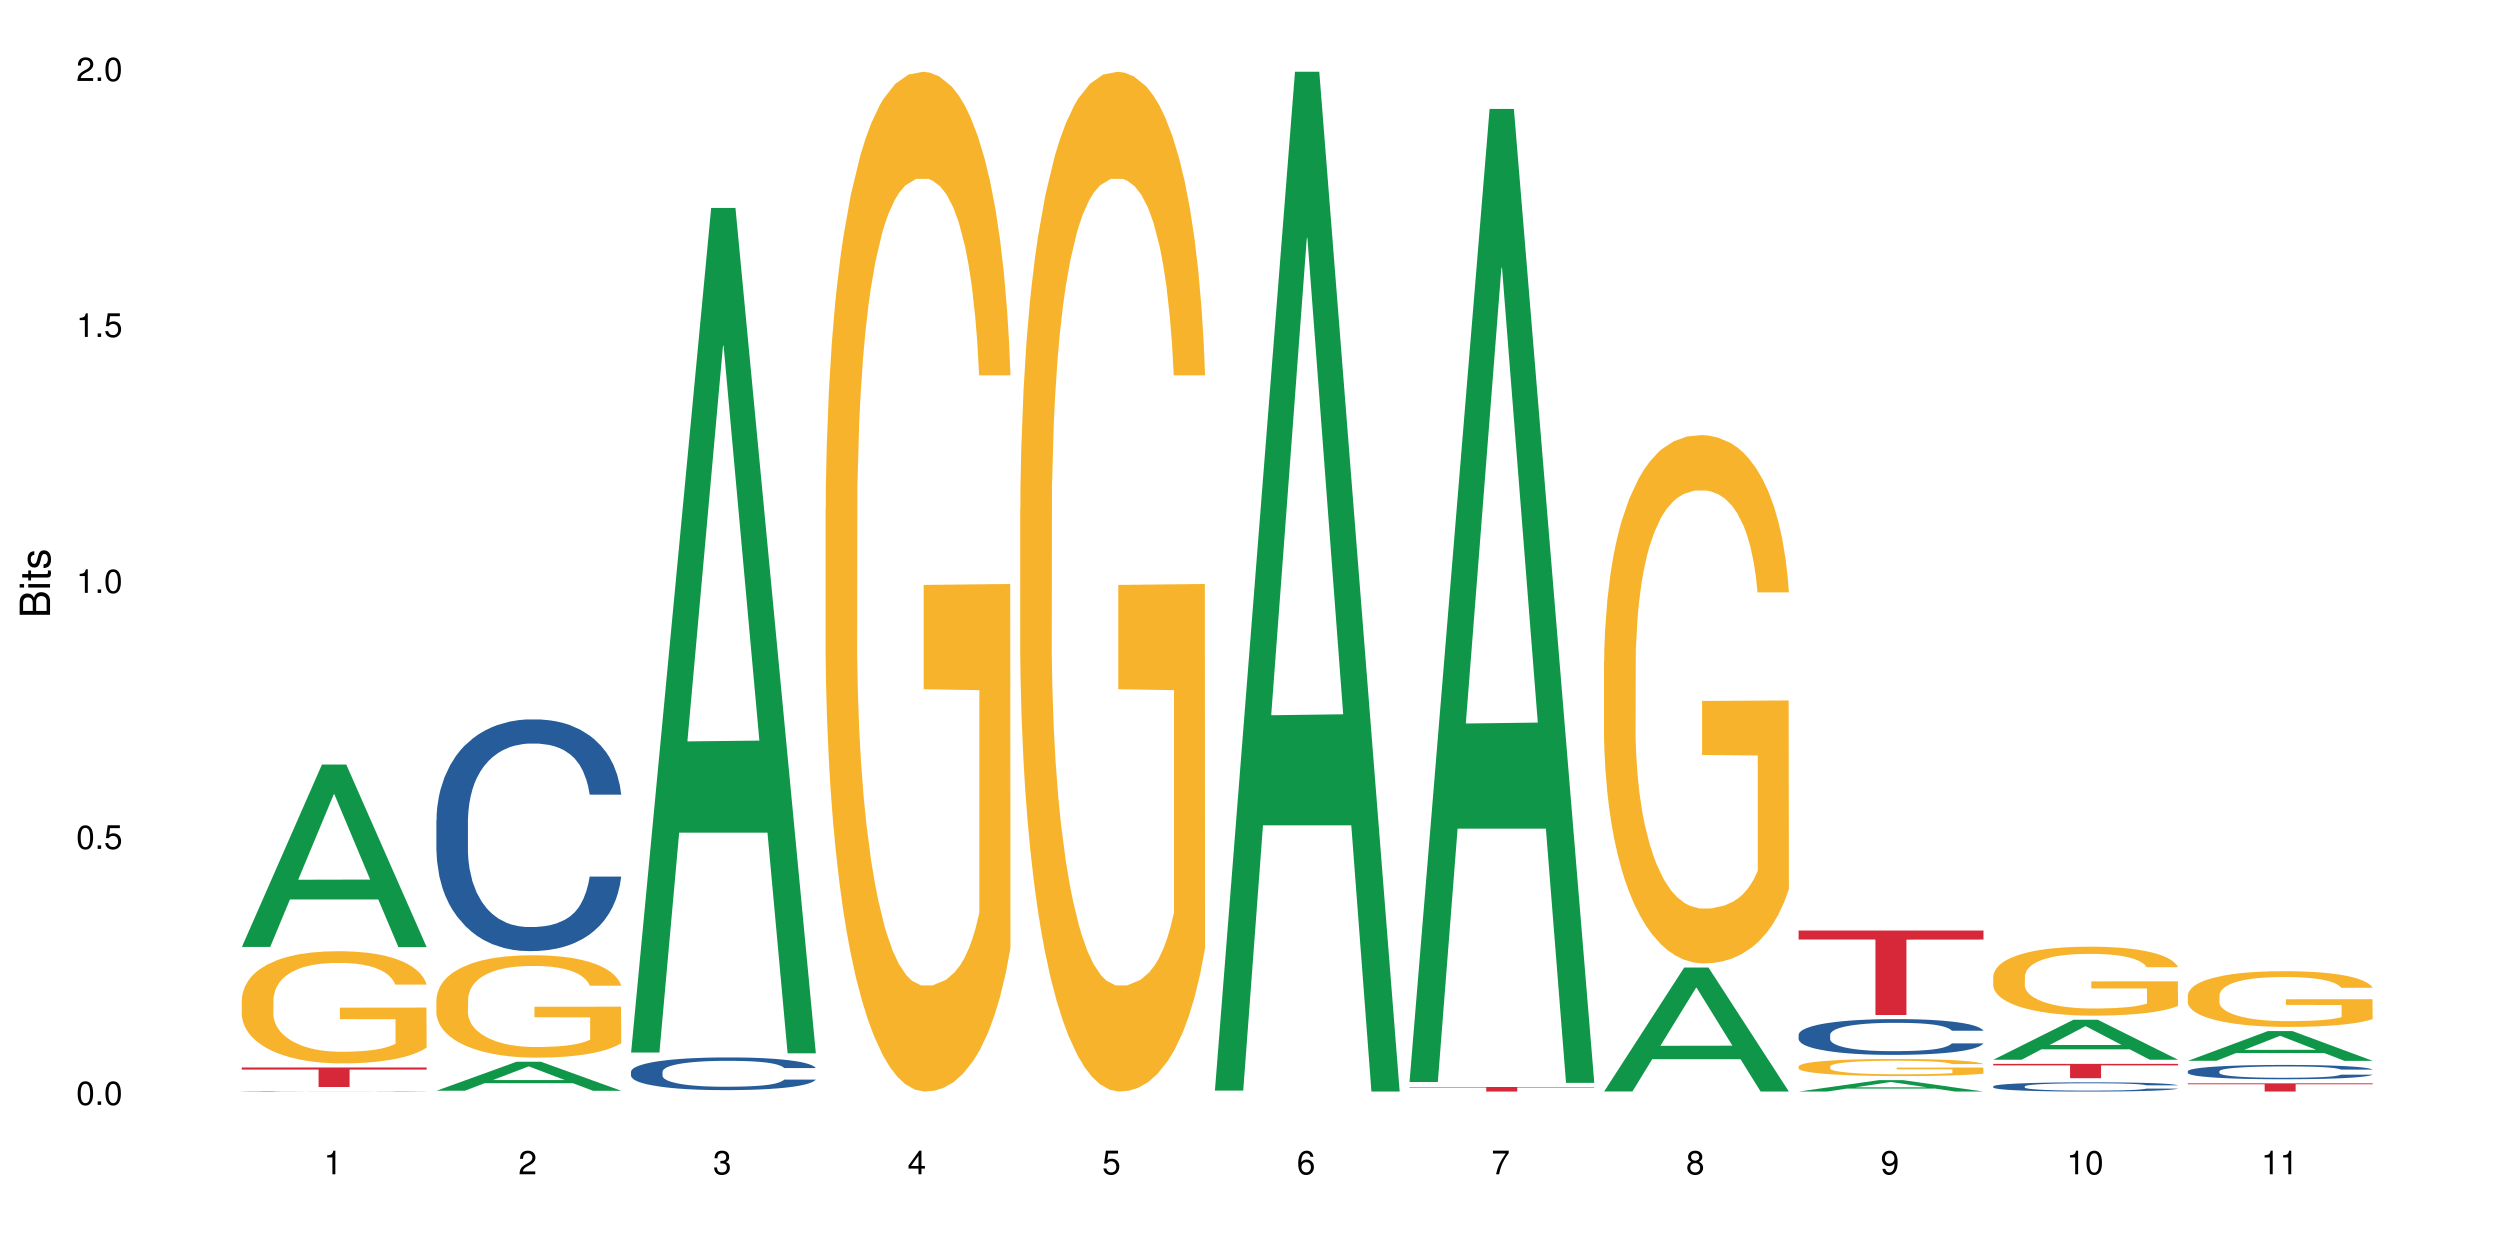 <?xml version="1.0" encoding="UTF-8"?>
<svg xmlns="http://www.w3.org/2000/svg" xmlns:xlink="http://www.w3.org/1999/xlink" width="720pt" height="360pt" viewBox="0 0 720 360" version="1.1">
<defs>
<g>
<symbol overflow="visible" id="glyph0-0">
<path style="stroke:none;" d=""/>
</symbol>
<symbol overflow="visible" id="glyph0-1">
<path style="stroke:none;" d="M 2.641 -6.797 C 2 -6.797 1.422 -6.531 1.078 -6.047 C 0.641 -5.453 0.406 -4.547 0.406 -3.297 C 0.406 -1 1.188 0.219 2.641 0.219 C 4.078 0.219 4.859 -1 4.859 -3.234 C 4.859 -4.562 4.656 -5.438 4.203 -6.047 C 3.844 -6.531 3.281 -6.797 2.641 -6.797 Z M 2.641 -6.047 C 3.547 -6.047 4 -5.125 4 -3.312 C 4 -1.375 3.562 -0.484 2.625 -0.484 C 1.734 -0.484 1.281 -1.422 1.281 -3.281 C 1.281 -5.141 1.734 -6.047 2.641 -6.047 Z M 2.641 -6.047 "/>
</symbol>
<symbol overflow="visible" id="glyph0-2">
<path style="stroke:none;" d="M 1.828 -1 L 0.828 -1 L 0.828 0 L 1.828 0 Z M 1.828 -1 "/>
</symbol>
<symbol overflow="visible" id="glyph0-3">
<path style="stroke:none;" d="M 4.562 -6.797 L 1.062 -6.797 L 0.547 -3.094 L 1.328 -3.094 C 1.719 -3.562 2.047 -3.734 2.578 -3.734 C 3.484 -3.734 4.062 -3.109 4.062 -2.094 C 4.062 -1.125 3.484 -0.531 2.578 -0.531 C 1.828 -0.531 1.375 -0.906 1.188 -1.672 L 0.328 -1.672 C 0.453 -1.109 0.547 -0.844 0.75 -0.594 C 1.125 -0.078 1.828 0.219 2.594 0.219 C 3.969 0.219 4.922 -0.781 4.922 -2.219 C 4.922 -3.562 4.031 -4.484 2.719 -4.484 C 2.25 -4.484 1.859 -4.359 1.469 -4.062 L 1.734 -5.969 L 4.562 -5.969 Z M 4.562 -6.797 "/>
</symbol>
<symbol overflow="visible" id="glyph0-4">
<path style="stroke:none;" d="M 2.484 -4.844 L 2.484 0 L 3.328 0 L 3.328 -6.797 L 2.766 -6.797 C 2.469 -5.75 2.281 -5.609 0.984 -5.453 L 0.984 -4.844 Z M 2.484 -4.844 "/>
</symbol>
<symbol overflow="visible" id="glyph0-5">
<path style="stroke:none;" d="M 4.859 -0.828 L 1.281 -0.828 C 1.359 -1.391 1.672 -1.75 2.5 -2.234 L 3.469 -2.75 C 4.406 -3.266 4.906 -3.969 4.906 -4.812 C 4.906 -5.375 4.672 -5.906 4.266 -6.266 C 3.859 -6.625 3.375 -6.797 2.719 -6.797 C 1.859 -6.797 1.219 -6.5 0.844 -5.922 C 0.609 -5.562 0.5 -5.125 0.484 -4.438 L 1.328 -4.438 C 1.359 -4.906 1.406 -5.188 1.531 -5.406 C 1.75 -5.812 2.188 -6.062 2.703 -6.062 C 3.469 -6.062 4.031 -5.516 4.031 -4.781 C 4.031 -4.25 3.719 -3.797 3.125 -3.438 L 2.234 -2.938 C 0.812 -2.141 0.406 -1.5 0.328 0 L 4.859 0 Z M 4.859 -0.828 "/>
</symbol>
<symbol overflow="visible" id="glyph0-6">
<path style="stroke:none;" d="M 2.125 -3.125 L 2.578 -3.125 C 3.516 -3.125 3.984 -2.703 3.984 -1.891 C 3.984 -1.031 3.469 -0.531 2.578 -0.531 C 1.656 -0.531 1.203 -0.984 1.156 -1.969 L 0.312 -1.969 C 0.344 -1.422 0.438 -1.078 0.609 -0.766 C 0.953 -0.109 1.625 0.219 2.547 0.219 C 3.953 0.219 4.859 -0.609 4.859 -1.906 C 4.859 -2.766 4.516 -3.25 3.703 -3.516 C 4.344 -3.766 4.656 -4.25 4.656 -4.938 C 4.656 -6.109 3.875 -6.797 2.578 -6.797 C 1.203 -6.797 0.484 -6.047 0.453 -4.609 L 1.297 -4.609 C 1.312 -5.016 1.344 -5.25 1.453 -5.453 C 1.641 -5.828 2.062 -6.062 2.594 -6.062 C 3.344 -6.062 3.797 -5.625 3.797 -4.906 C 3.797 -4.422 3.609 -4.141 3.25 -3.984 C 3.016 -3.891 2.719 -3.844 2.125 -3.844 Z M 2.125 -3.125 "/>
</symbol>
<symbol overflow="visible" id="glyph0-7">
<path style="stroke:none;" d="M 3.141 -1.625 L 3.141 0 L 3.984 0 L 3.984 -1.625 L 4.984 -1.625 L 4.984 -2.391 L 3.984 -2.391 L 3.984 -6.797 L 3.359 -6.797 L 0.266 -2.516 L 0.266 -1.625 Z M 3.141 -2.391 L 1 -2.391 L 3.141 -5.359 Z M 3.141 -2.391 "/>
</symbol>
<symbol overflow="visible" id="glyph0-8">
<path style="stroke:none;" d="M 4.781 -5.031 C 4.609 -6.141 3.891 -6.797 2.844 -6.797 C 2.094 -6.797 1.422 -6.438 1.031 -5.828 C 0.609 -5.172 0.406 -4.344 0.406 -3.094 C 0.406 -1.953 0.578 -1.234 0.984 -0.625 C 1.359 -0.078 1.953 0.219 2.703 0.219 C 3.984 0.219 4.922 -0.734 4.922 -2.078 C 4.922 -3.344 4.062 -4.234 2.844 -4.234 C 2.172 -4.234 1.641 -3.969 1.281 -3.469 C 1.281 -5.125 1.828 -6.047 2.797 -6.047 C 3.391 -6.047 3.797 -5.672 3.938 -5.031 Z M 2.734 -3.484 C 3.547 -3.484 4.062 -2.922 4.062 -2 C 4.062 -1.156 3.484 -0.531 2.703 -0.531 C 1.922 -0.531 1.328 -1.188 1.328 -2.047 C 1.328 -2.891 1.906 -3.484 2.734 -3.484 Z M 2.734 -3.484 "/>
</symbol>
<symbol overflow="visible" id="glyph0-9">
<path style="stroke:none;" d="M 4.984 -6.797 L 0.438 -6.797 L 0.438 -5.969 L 4.109 -5.969 C 2.5 -3.656 1.828 -2.234 1.328 0 L 2.219 0 C 2.594 -2.172 3.453 -4.047 4.984 -6.094 Z M 4.984 -6.797 "/>
</symbol>
<symbol overflow="visible" id="glyph0-10">
<path style="stroke:none;" d="M 3.75 -3.578 C 4.453 -4 4.688 -4.344 4.688 -4.984 C 4.688 -6.047 3.844 -6.797 2.641 -6.797 C 1.438 -6.797 0.594 -6.047 0.594 -4.984 C 0.594 -4.359 0.828 -4.016 1.516 -3.578 C 0.734 -3.203 0.359 -2.641 0.359 -1.891 C 0.359 -0.641 1.297 0.219 2.641 0.219 C 3.984 0.219 4.922 -0.641 4.922 -1.875 C 4.922 -2.641 4.531 -3.203 3.75 -3.578 Z M 2.641 -6.047 C 3.359 -6.047 3.812 -5.625 3.812 -4.969 C 3.812 -4.344 3.344 -3.922 2.641 -3.922 C 1.922 -3.922 1.453 -4.344 1.453 -4.984 C 1.453 -5.625 1.922 -6.047 2.641 -6.047 Z M 2.641 -3.203 C 3.484 -3.203 4.062 -2.672 4.062 -1.875 C 4.062 -1.062 3.484 -0.531 2.625 -0.531 C 1.797 -0.531 1.219 -1.078 1.219 -1.875 C 1.219 -2.672 1.797 -3.203 2.641 -3.203 Z M 2.641 -3.203 "/>
</symbol>
<symbol overflow="visible" id="glyph0-11">
<path style="stroke:none;" d="M 0.516 -1.547 C 0.672 -0.438 1.406 0.219 2.438 0.219 C 3.188 0.219 3.859 -0.141 4.266 -0.75 C 4.688 -1.406 4.891 -2.25 4.891 -3.484 C 4.891 -4.625 4.703 -5.359 4.312 -5.953 C 3.938 -6.5 3.344 -6.797 2.594 -6.797 C 1.297 -6.797 0.359 -5.844 0.359 -4.516 C 0.359 -3.25 1.234 -2.344 2.453 -2.344 C 3.094 -2.344 3.562 -2.578 4.016 -3.109 C 4 -1.453 3.469 -0.531 2.5 -0.531 C 1.906 -0.531 1.484 -0.906 1.359 -1.547 Z M 2.578 -6.062 C 3.375 -6.062 3.969 -5.406 3.969 -4.531 C 3.969 -3.688 3.375 -3.094 2.547 -3.094 C 1.734 -3.094 1.234 -3.672 1.234 -4.578 C 1.234 -5.438 1.797 -6.062 2.578 -6.062 Z M 2.578 -6.062 "/>
</symbol>
<symbol overflow="visible" id="glyph1-0">
<path style="stroke:none;" d=""/>
</symbol>
<symbol overflow="visible" id="glyph1-1">
<path style="stroke:none;" d="M 0 -0.953 L 0 -4.891 C 0 -5.719 -0.234 -6.344 -0.734 -6.797 C -1.188 -7.234 -1.812 -7.469 -2.5 -7.469 C -3.547 -7.469 -4.188 -7 -4.625 -5.875 C -4.984 -6.672 -5.641 -7.094 -6.531 -7.094 C -7.156 -7.094 -7.734 -6.859 -8.141 -6.391 C -8.562 -5.938 -8.75 -5.344 -8.75 -4.5 L -8.75 -0.953 Z M -4.984 -2.062 L -7.766 -2.062 L -7.766 -4.219 C -7.766 -4.844 -7.688 -5.203 -7.453 -5.5 C -7.219 -5.812 -6.859 -5.969 -6.375 -5.969 C -5.906 -5.969 -5.531 -5.812 -5.297 -5.5 C -5.062 -5.203 -4.984 -4.844 -4.984 -4.219 Z M -0.984 -2.062 L -4 -2.062 L -4 -4.781 C -4 -5.328 -3.859 -5.688 -3.578 -5.953 C -3.297 -6.219 -2.922 -6.359 -2.484 -6.359 C -2.062 -6.359 -1.688 -6.219 -1.406 -5.953 C -1.109 -5.688 -0.984 -5.328 -0.984 -4.781 Z M -0.984 -2.062 "/>
</symbol>
<symbol overflow="visible" id="glyph1-2">
<path style="stroke:none;" d="M -6.281 -1.797 L -6.281 -0.797 L 0 -0.797 L 0 -1.797 Z M -8.75 -1.797 L -8.75 -0.797 L -7.484 -0.797 L -7.484 -1.797 Z M -8.75 -1.797 "/>
</symbol>
<symbol overflow="visible" id="glyph1-3">
<path style="stroke:none;" d="M -6.281 -3.047 L -6.281 -2.016 L -8.016 -2.016 L -8.016 -1.016 L -6.281 -1.016 L -6.281 -0.172 L -5.469 -0.172 L -5.469 -1.016 L -0.719 -1.016 C -0.078 -1.016 0.281 -1.453 0.281 -2.234 C 0.281 -2.469 0.25 -2.719 0.188 -3.047 L -0.641 -3.047 C -0.609 -2.922 -0.594 -2.766 -0.594 -2.562 C -0.594 -2.141 -0.719 -2.016 -1.156 -2.016 L -5.469 -2.016 L -5.469 -3.047 Z M -6.281 -3.047 "/>
</symbol>
<symbol overflow="visible" id="glyph1-4">
<path style="stroke:none;" d="M -4.531 -5.25 C -5.766 -5.25 -6.469 -4.422 -6.469 -2.969 C -6.469 -1.516 -5.719 -0.562 -4.547 -0.562 C -3.562 -0.562 -3.094 -1.062 -2.734 -2.562 L -2.516 -3.484 C -2.344 -4.188 -2.094 -4.469 -1.625 -4.469 C -1.047 -4.469 -0.641 -3.875 -0.641 -3 C -0.641 -2.453 -0.797 -2 -1.062 -1.75 C -1.25 -1.594 -1.422 -1.531 -1.875 -1.469 L -1.875 -0.406 C -0.422 -0.453 0.281 -1.266 0.281 -2.922 C 0.281 -4.5 -0.5 -5.516 -1.719 -5.516 C -2.656 -5.516 -3.172 -4.984 -3.469 -3.734 L -3.703 -2.766 C -3.891 -1.953 -4.156 -1.609 -4.594 -1.609 C -5.172 -1.609 -5.547 -2.125 -5.547 -2.938 C -5.547 -3.75 -5.203 -4.172 -4.531 -4.203 Z M -4.531 -5.25 "/>
</symbol>
</g>
</defs>
<g id="surface72650">
<rect x="0" y="0" width="720" height="360" style="fill:rgb(100%,100%,100%);fill-opacity:1;stroke:none;"/>
<path style=" stroke:none;fill-rule:nonzero;fill:rgb(6.275%,58.824%,28.235%);fill-opacity:1;" d="M 69.629 272.719 L 69.688 272.668 L 92.723 220.184 L 99.723 220.184 L 122.875 272.77 L 114.738 272.77 L 108.938 259.043 L 83.508 259.043 L 77.82 272.719 L 69.629 272.719 L 85.957 253.363 L 106.605 253.316 L 96.309 228.777 L 96.195 228.727 L 96.082 228.875 L 85.898 253.316 L 85.957 253.363 Z M 69.629 272.719 "/>
<path style=" stroke:none;fill-rule:nonzero;fill:rgb(14.51%,36.078%,60%);fill-opacity:1;" d="M 69.629 314.293 L 69.695 314.293 L 69.695 314.289 L 69.891 314.285 L 70.344 314.277 L 70.797 314.273 L 71.969 314.266 L 73.59 314.262 L 75.277 314.254 L 76.512 314.25 L 77.617 314.25 L 80.148 314.246 L 81.773 314.242 L 83.523 314.238 L 87.227 314.238 L 90.73 314.234 L 106.25 314.234 L 108.004 314.238 L 111.055 314.238 L 113.781 314.242 L 115.016 314.246 L 116.965 314.25 L 118.457 314.254 L 119.496 314.254 L 120.664 314.262 L 121.703 314.266 L 122.875 314.277 L 113.781 314.277 L 113.328 314.273 L 112.809 314.27 L 111.836 314.266 L 110.859 314.262 L 109.496 314.258 L 108.266 314.254 L 106.574 314.25 L 102.031 314.25 L 99.172 314.246 L 94.629 314.246 L 92.098 314.25 L 88.785 314.25 L 87.422 314.254 L 85.797 314.254 L 84.695 314.258 L 83.328 314.262 L 82.355 314.266 L 81.254 314.27 L 80.602 314.27 L 80.02 314.273 L 79.5 314.277 L 79.109 314.285 L 78.852 314.289 L 78.719 314.293 L 78.719 314.312 L 78.852 314.316 L 79.176 314.32 L 80.02 314.328 L 81.254 314.336 L 82.68 314.34 L 84.043 314.344 L 84.824 314.348 L 85.863 314.348 L 87.484 314.352 L 89.824 314.355 L 104.238 314.355 L 106.641 314.352 L 108.133 314.352 L 109.434 314.348 L 110.406 314.344 L 111.055 314.344 L 112.031 314.34 L 112.809 314.336 L 113.395 314.332 L 113.781 314.328 L 122.875 314.328 L 122.484 314.332 L 121.898 314.336 L 121.316 314.34 L 120.406 314.344 L 119.367 314.348 L 117.875 314.352 L 116.641 314.355 L 115.016 314.359 L 113.523 314.359 L 111.898 314.363 L 109.496 314.367 L 106.25 314.367 L 104.238 314.371 L 91.707 314.371 L 89.043 314.367 L 85.73 314.367 L 83.328 314.363 L 81.445 314.363 L 79.824 314.359 L 78.004 314.355 L 75.668 314.352 L 74.238 314.348 L 73.266 314.344 L 72.16 314.336 L 71.383 314.332 L 70.473 314.328 L 69.824 314.316 L 69.629 314.309 Z M 69.629 314.293 "/>
<path style=" stroke:none;fill-rule:nonzero;fill:rgb(96.863%,70.196%,16.863%);fill-opacity:1;" d="M 69.629 287.785 L 69.695 287.758 L 69.695 287.168 L 69.953 285.84 L 70.602 284.008 L 71.449 282.504 L 72.355 281.324 L 72.941 280.703 L 73.914 279.82 L 74.758 279.172 L 76.902 277.844 L 79.629 276.602 L 81.121 276.074 L 82.809 275.57 L 85.215 275.012 L 86.316 274.805 L 89.691 274.332 L 93.523 274.035 L 97.746 273.949 L 99.691 273.977 L 102.355 274.094 L 105.992 274.418 L 108.07 274.715 L 109.691 275.012 L 111.379 275.395 L 113.457 275.984 L 115.406 276.691 L 116.965 277.398 L 118.523 278.285 L 119.82 279.23 L 120.926 280.262 L 121.898 281.5 L 122.484 282.535 L 122.875 283.566 L 113.848 283.566 L 113.328 282.535 L 112.742 281.738 L 111.77 280.766 L 110.797 280.055 L 109.82 279.496 L 108.004 278.727 L 106.445 278.254 L 104.496 277.844 L 102.613 277.578 L 100.473 277.398 L 99.172 277.34 L 95.73 277.34 L 92.613 277.547 L 90.797 277.785 L 89.5 278.02 L 87.68 278.461 L 86.578 278.816 L 85.926 279.051 L 83.98 279.969 L 82.68 280.793 L 81.965 281.355 L 81.059 282.238 L 80.406 283.035 L 79.695 284.215 L 79.305 285.102 L 78.785 287.109 L 78.719 292.418 L 78.914 293.539 L 79.305 294.75 L 79.824 295.812 L 80.602 296.934 L 81.383 297.789 L 82.746 298.941 L 83.914 299.707 L 84.824 300.207 L 86.578 301.004 L 87.289 301.27 L 88.98 301.801 L 90.73 302.215 L 92.875 302.57 L 94.5 302.746 L 97.094 302.895 L 100.406 302.895 L 104.305 302.719 L 106.77 302.48 L 108.457 302.246 L 109.562 302.039 L 110.926 301.715 L 111.898 301.418 L 112.809 301.094 L 113.914 300.594 L 113.914 293.539 L 97.875 293.512 L 97.875 290.207 L 122.809 290.176 L 122.875 301.715 L 121.512 302.512 L 119.82 303.277 L 118.199 303.867 L 116.512 304.371 L 114.109 304.93 L 112.16 305.285 L 109.172 305.695 L 106.445 305.961 L 103.59 306.141 L 101.055 306.227 L 98.07 306.258 L 95.406 306.199 L 92.551 306.023 L 90.277 305.785 L 88.199 305.492 L 86.121 305.105 L 83.523 304.488 L 81.836 303.984 L 80.082 303.367 L 78.332 302.629 L 76.773 301.832 L 75.734 301.211 L 74.695 300.504 L 73.59 299.617 L 72.551 298.617 L 71.773 297.699 L 71.059 296.668 L 70.539 295.695 L 70.02 294.367 L 69.758 293.305 L 69.629 292.391 Z M 69.629 287.785 "/>
<path style=" stroke:none;fill-rule:nonzero;fill:rgb(83.922%,15.686%,22.353%);fill-opacity:1;" d="M 69.629 307.438 L 122.875 307.438 L 122.875 308.039 L 100.684 308.043 L 100.684 313.055 L 91.754 313.055 L 91.754 308.051 L 91.625 308.039 L 69.629 308.039 Z M 69.629 307.438 "/>
<path style=" stroke:none;fill-rule:nonzero;fill:rgb(6.275%,58.824%,28.235%);fill-opacity:1;" d="M 125.676 314.137 L 125.734 314.129 L 148.77 305.781 L 155.77 305.781 L 178.918 314.145 L 170.785 314.145 L 164.984 311.961 L 139.555 311.961 L 133.867 314.137 L 125.676 314.137 L 142 311.059 L 162.652 311.051 L 152.355 307.148 L 152.242 307.141 L 152.129 307.164 L 141.945 311.051 L 142 311.059 Z M 125.676 314.137 "/>
<path style=" stroke:none;fill-rule:nonzero;fill:rgb(14.51%,36.078%,60%);fill-opacity:1;" d="M 125.676 236.242 L 125.742 236.18 L 125.742 234.715 L 125.934 232.398 L 126.391 229.473 L 126.844 227.457 L 128.012 223.859 L 129.637 220.383 L 131.324 217.703 L 132.559 216.117 L 133.664 214.895 L 136.195 212.641 L 137.816 211.48 L 139.57 210.445 L 141.715 209.406 L 143.273 208.797 L 146.777 207.82 L 149.375 207.395 L 151.391 207.211 L 155.738 207.211 L 158.336 207.457 L 160.219 207.762 L 162.297 208.25 L 164.051 208.797 L 167.102 210.141 L 169.828 211.848 L 171.062 212.824 L 173.012 214.715 L 174.504 216.543 L 175.543 218.129 L 176.711 220.383 L 177.75 223.129 L 178.531 226.238 L 178.918 228.863 L 169.828 228.863 L 169.375 226.422 L 168.855 224.531 L 167.883 222.031 L 166.906 220.262 L 165.543 218.492 L 164.309 217.336 L 162.621 216.176 L 161.129 215.445 L 159.57 214.895 L 158.078 214.531 L 155.219 214.164 L 151.906 214.164 L 150.676 214.285 L 148.141 214.773 L 146.777 215.199 L 144.832 216.055 L 143.469 216.848 L 141.844 218.066 L 140.738 219.105 L 139.375 220.691 L 138.402 222.094 L 137.297 224.105 L 136.648 225.629 L 136.066 227.336 L 135.547 229.348 L 135.156 231.484 L 134.895 233.742 L 134.766 235.938 L 134.766 245.387 L 134.895 247.582 L 135.219 250.145 L 136.066 253.863 L 137.297 257.098 L 138.727 259.66 L 140.09 261.488 L 140.871 262.344 L 141.91 263.316 L 143.531 264.539 L 145.871 265.758 L 147.234 266.246 L 149.312 266.734 L 151.453 266.977 L 154.312 266.977 L 156.844 266.734 L 158.531 266.43 L 160.285 265.941 L 162.688 264.902 L 164.18 263.926 L 165.48 262.77 L 166.453 261.609 L 167.102 260.633 L 168.074 258.742 L 168.855 256.672 L 169.441 254.535 L 169.828 252.461 L 178.918 252.461 L 178.531 254.902 L 177.945 257.281 L 177.363 259.051 L 176.453 261.184 L 175.414 263.074 L 173.922 265.207 L 172.688 266.609 L 171.062 268.137 L 169.57 269.293 L 167.945 270.332 L 165.543 271.551 L 163.984 272.16 L 162.297 272.711 L 160.285 273.199 L 157.754 273.625 L 155.023 273.867 L 152.492 273.93 L 149.766 273.809 L 147.754 273.562 L 145.09 273.016 L 141.777 271.918 L 139.375 270.758 L 137.492 269.598 L 135.871 268.379 L 134.051 266.734 L 131.715 264.051 L 130.285 261.977 L 129.312 260.27 L 128.207 257.891 L 127.43 255.754 L 126.52 252.34 L 125.871 248.012 L 125.676 244.656 Z M 125.676 236.242 "/>
<path style=" stroke:none;fill-rule:nonzero;fill:rgb(96.863%,70.196%,16.863%);fill-opacity:1;" d="M 125.676 287.742 L 125.742 287.715 L 125.742 287.176 L 126 285.965 L 126.648 284.293 L 127.492 282.922 L 128.402 281.844 L 128.988 281.277 L 129.961 280.469 L 130.805 279.875 L 132.949 278.664 L 135.676 277.531 L 137.168 277.047 L 138.855 276.59 L 141.258 276.078 L 142.363 275.891 L 145.738 275.457 L 149.57 275.191 L 153.793 275.109 L 155.738 275.137 L 158.402 275.242 L 162.039 275.539 L 164.117 275.809 L 165.738 276.078 L 167.426 276.43 L 169.504 276.969 L 171.453 277.613 L 173.012 278.262 L 174.57 279.066 L 175.867 279.93 L 176.973 280.871 L 177.945 282.004 L 178.531 282.945 L 178.918 283.891 L 169.895 283.891 L 169.375 282.945 L 168.789 282.219 L 167.816 281.332 L 166.844 280.684 L 165.867 280.172 L 164.051 279.473 L 162.492 279.043 L 160.543 278.664 L 158.66 278.422 L 156.52 278.262 L 155.219 278.207 L 151.777 278.207 L 148.66 278.395 L 146.844 278.609 L 145.543 278.824 L 143.727 279.23 L 142.621 279.555 L 141.973 279.77 L 140.027 280.605 L 138.727 281.359 L 138.012 281.871 L 137.105 282.676 L 136.453 283.406 L 135.738 284.484 L 135.352 285.289 L 134.832 287.121 L 134.766 291.969 L 134.961 292.996 L 135.352 294.098 L 135.871 295.066 L 136.648 296.094 L 137.43 296.871 L 138.793 297.922 L 139.961 298.625 L 140.871 299.082 L 142.621 299.809 L 143.336 300.051 L 145.023 300.535 L 146.777 300.914 L 148.922 301.238 L 150.543 301.398 L 153.141 301.531 L 156.453 301.531 L 160.348 301.371 L 162.816 301.156 L 164.504 300.941 L 165.609 300.75 L 166.973 300.457 L 167.945 300.188 L 168.855 299.891 L 169.961 299.434 L 169.961 292.996 L 153.922 292.969 L 153.922 289.949 L 178.855 289.922 L 178.918 300.457 L 177.555 301.184 L 175.867 301.883 L 174.246 302.422 L 172.555 302.879 L 170.152 303.391 L 168.207 303.715 L 165.219 304.09 L 162.492 304.336 L 159.637 304.496 L 157.102 304.578 L 154.117 304.605 L 151.453 304.551 L 148.598 304.387 L 146.324 304.172 L 144.246 303.902 L 142.168 303.555 L 139.57 302.988 L 137.883 302.531 L 136.129 301.965 L 134.375 301.289 L 132.816 300.562 L 131.777 299.996 L 130.742 299.352 L 129.637 298.543 L 128.598 297.629 L 127.82 296.793 L 127.105 295.848 L 126.586 294.961 L 126.066 293.75 L 125.805 292.777 L 125.676 291.945 Z M 125.676 287.742 "/>
<path style=" stroke:none;fill-rule:nonzero;fill:rgb(6.275%,58.824%,28.235%);fill-opacity:1;" d="M 181.723 303.137 L 181.777 302.91 L 204.816 59.883 L 211.812 59.883 L 234.965 303.367 L 226.832 303.367 L 221.031 239.809 L 195.602 239.809 L 189.914 303.137 L 181.723 303.137 L 198.047 213.52 L 218.695 213.289 L 208.402 99.664 L 208.289 99.438 L 208.172 100.121 L 197.992 213.289 L 198.047 213.52 Z M 181.723 303.137 "/>
<path style=" stroke:none;fill-rule:nonzero;fill:rgb(14.51%,36.078%,60%);fill-opacity:1;" d="M 181.723 308.641 L 181.785 308.633 L 181.785 308.426 L 181.98 308.098 L 182.438 307.688 L 182.891 307.402 L 184.059 306.895 L 185.684 306.402 L 187.371 306.023 L 188.605 305.801 L 189.707 305.629 L 192.242 305.312 L 193.863 305.148 L 195.617 305 L 197.762 304.855 L 199.32 304.77 L 202.824 304.633 L 205.422 304.57 L 207.434 304.547 L 211.785 304.547 L 214.383 304.578 L 216.266 304.621 L 218.344 304.691 L 220.098 304.77 L 223.148 304.957 L 225.875 305.199 L 227.109 305.336 L 229.059 305.605 L 230.551 305.863 L 231.59 306.086 L 232.758 306.402 L 233.797 306.789 L 234.578 307.23 L 234.965 307.602 L 225.875 307.602 L 225.422 307.254 L 224.902 306.988 L 223.926 306.637 L 222.953 306.387 L 221.59 306.137 L 220.355 305.973 L 218.668 305.809 L 217.176 305.707 L 215.617 305.629 L 214.121 305.578 L 211.266 305.527 L 207.953 305.527 L 206.723 305.543 L 204.188 305.613 L 202.824 305.672 L 200.875 305.793 L 199.512 305.906 L 197.891 306.078 L 196.785 306.223 L 195.422 306.445 L 194.449 306.645 L 193.344 306.93 L 192.695 307.145 L 192.109 307.383 L 191.59 307.668 L 191.203 307.969 L 190.941 308.289 L 190.812 308.598 L 190.812 309.93 L 190.941 310.242 L 191.266 310.602 L 192.109 311.129 L 193.344 311.582 L 194.773 311.945 L 196.137 312.203 L 196.918 312.324 L 197.953 312.461 L 199.578 312.633 L 201.914 312.805 L 203.281 312.875 L 205.355 312.941 L 207.5 312.977 L 210.355 312.977 L 212.891 312.941 L 214.578 312.898 L 216.332 312.832 L 218.734 312.684 L 220.227 312.547 L 221.523 312.383 L 222.5 312.219 L 223.148 312.082 L 224.121 311.816 L 224.902 311.523 L 225.484 311.223 L 225.875 310.93 L 234.965 310.93 L 234.578 311.273 L 233.992 311.609 L 233.406 311.859 L 232.5 312.16 L 231.461 312.426 L 229.965 312.727 L 228.734 312.926 L 227.109 313.141 L 225.617 313.305 L 223.992 313.449 L 221.59 313.621 L 220.031 313.707 L 218.344 313.785 L 216.332 313.855 L 213.797 313.914 L 211.07 313.949 L 208.539 313.957 L 205.812 313.941 L 203.801 313.906 L 201.137 313.828 L 197.824 313.676 L 195.422 313.512 L 193.539 313.348 L 191.918 313.176 L 190.098 312.941 L 187.762 312.562 L 186.332 312.273 L 185.359 312.031 L 184.254 311.695 L 183.477 311.395 L 182.566 310.914 L 181.918 310.301 L 181.723 309.828 Z M 181.723 308.641 "/>
<path style=" stroke:none;fill-rule:nonzero;fill:rgb(96.863%,70.196%,16.863%);fill-opacity:1;" d="M 237.77 146.461 L 237.832 146.191 L 237.832 140.828 L 238.094 128.758 L 238.742 112.129 L 239.586 98.449 L 240.496 87.719 L 241.078 82.086 L 242.055 74.039 L 242.898 68.141 L 245.039 56.07 L 247.77 44.805 L 249.262 39.977 L 250.949 35.414 L 253.352 30.32 L 254.457 28.441 L 257.832 24.148 L 261.664 21.469 L 265.883 20.664 L 267.832 20.93 L 270.492 22.004 L 274.129 24.953 L 276.207 27.637 L 277.832 30.32 L 279.52 33.805 L 281.598 39.172 L 283.547 45.609 L 285.105 52.047 L 286.66 60.094 L 287.961 68.676 L 289.066 78.062 L 290.039 89.328 L 290.621 98.715 L 291.012 108.105 L 281.988 108.105 L 281.469 98.715 L 280.883 91.477 L 279.91 82.625 L 278.934 76.188 L 277.961 71.09 L 276.145 64.117 L 274.586 59.824 L 272.637 56.07 L 270.754 53.656 L 268.609 52.047 L 267.312 51.508 L 263.871 51.508 L 260.754 53.387 L 258.938 55.531 L 257.637 57.68 L 255.82 61.703 L 254.715 64.922 L 254.066 67.066 L 252.117 75.383 L 250.82 82.891 L 250.105 87.988 L 249.195 96.035 L 248.547 103.277 L 247.832 114.004 L 247.441 122.051 L 246.922 140.293 L 246.859 188.574 L 247.055 198.766 L 247.441 209.762 L 247.961 219.418 L 248.742 229.609 L 249.52 237.391 L 250.883 247.852 L 252.055 254.824 L 252.961 259.383 L 254.715 266.625 L 255.43 269.039 L 257.117 273.867 L 258.871 277.625 L 261.016 280.844 L 262.637 282.453 L 265.234 283.793 L 268.547 283.793 L 272.441 282.184 L 274.91 280.039 L 276.598 277.891 L 277.703 276.016 L 279.066 273.062 L 280.039 270.383 L 280.949 267.43 L 282.051 262.871 L 282.051 198.766 L 266.016 198.496 L 266.016 168.457 L 290.949 168.188 L 291.012 273.062 L 289.648 280.305 L 287.961 287.281 L 286.336 292.645 L 284.648 297.203 L 282.246 302.301 L 280.297 305.52 L 277.312 309.273 L 274.586 311.688 L 271.727 313.297 L 269.195 314.102 L 266.207 314.371 L 263.547 313.836 L 260.688 312.227 L 258.418 310.078 L 256.34 307.398 L 254.262 303.91 L 251.664 298.277 L 249.977 293.719 L 248.223 288.086 L 246.469 281.379 L 244.91 274.137 L 243.871 268.504 L 242.832 262.066 L 241.73 254.02 L 240.691 244.898 L 239.91 236.586 L 239.195 227.195 L 238.676 218.344 L 238.156 206.277 L 237.898 196.621 L 237.77 188.305 Z M 237.77 146.461 "/>
<path style=" stroke:none;fill-rule:nonzero;fill:rgb(96.863%,70.196%,16.863%);fill-opacity:1;" d="M 293.816 146.461 L 293.879 146.191 L 293.879 140.828 L 294.141 128.758 L 294.789 112.129 L 295.633 98.449 L 296.543 87.719 L 297.125 82.086 L 298.102 74.039 L 298.945 68.141 L 301.086 56.07 L 303.812 44.805 L 305.309 39.977 L 306.996 35.414 L 309.398 30.32 L 310.504 28.441 L 313.879 24.148 L 317.711 21.469 L 321.93 20.664 L 323.879 20.93 L 326.539 22.004 L 330.176 24.953 L 332.254 27.637 L 333.879 30.32 L 335.566 33.805 L 337.645 39.172 L 339.59 45.609 L 341.148 52.047 L 342.707 60.094 L 344.008 68.676 L 345.109 78.062 L 346.086 89.328 L 346.668 98.715 L 347.059 108.105 L 338.035 108.105 L 337.516 98.715 L 336.93 91.477 L 335.957 82.625 L 334.98 76.188 L 334.008 71.09 L 332.191 64.117 L 330.633 59.824 L 328.684 56.07 L 326.801 53.656 L 324.656 52.047 L 323.359 51.508 L 319.918 51.508 L 316.801 53.387 L 314.984 55.531 L 313.684 57.68 L 311.867 61.703 L 310.762 64.922 L 310.113 67.066 L 308.164 75.383 L 306.867 82.891 L 306.152 87.988 L 305.242 96.035 L 304.594 103.277 L 303.879 114.004 L 303.488 122.051 L 302.969 140.293 L 302.906 188.574 L 303.102 198.766 L 303.488 209.762 L 304.008 219.418 L 304.789 229.609 L 305.566 237.391 L 306.93 247.852 L 308.102 254.824 L 309.008 259.383 L 310.762 266.625 L 311.477 269.039 L 313.164 273.867 L 314.918 277.625 L 317.059 280.844 L 318.684 282.453 L 321.281 283.793 L 324.594 283.793 L 328.488 282.184 L 330.957 280.039 L 332.645 277.891 L 333.746 276.016 L 335.113 273.062 L 336.086 270.383 L 336.996 267.43 L 338.098 262.871 L 338.098 198.766 L 322.059 198.496 L 322.059 168.457 L 346.992 168.188 L 347.059 273.062 L 345.695 280.305 L 344.008 287.281 L 342.383 292.645 L 340.695 297.203 L 338.293 302.301 L 336.344 305.52 L 333.359 309.273 L 330.633 311.688 L 327.773 313.297 L 325.242 314.102 L 322.254 314.371 L 319.594 313.836 L 316.734 312.227 L 314.465 310.078 L 312.387 307.398 L 310.309 303.91 L 307.711 298.277 L 306.023 293.719 L 304.27 288.086 L 302.516 281.379 L 300.957 274.137 L 299.918 268.504 L 298.879 262.066 L 297.777 254.02 L 296.738 244.898 L 295.957 236.586 L 295.242 227.195 L 294.723 218.344 L 294.203 206.277 L 293.945 196.621 L 293.816 188.305 Z M 293.816 146.461 "/>
<path style=" stroke:none;fill-rule:nonzero;fill:rgb(6.275%,58.824%,28.235%);fill-opacity:1;" d="M 349.859 314.094 L 349.918 313.82 L 372.957 20.664 L 379.953 20.664 L 403.105 314.371 L 394.973 314.371 L 389.168 237.703 L 363.742 237.703 L 358.051 314.094 L 349.859 314.094 L 366.188 205.988 L 386.836 205.711 L 376.539 68.648 L 376.426 68.375 L 376.312 69.199 L 366.129 205.711 L 366.188 205.988 Z M 349.859 314.094 "/>
<path style=" stroke:none;fill-rule:nonzero;fill:rgb(6.275%,58.824%,28.235%);fill-opacity:1;" d="M 405.906 311.609 L 405.965 311.348 L 429.004 31.375 L 436 31.375 L 459.152 311.875 L 451.016 311.875 L 445.215 238.652 L 419.789 238.652 L 414.098 311.609 L 405.906 311.609 L 422.234 208.367 L 442.883 208.102 L 432.586 77.203 L 432.473 76.938 L 432.359 77.73 L 422.176 208.102 L 422.234 208.367 Z M 405.906 311.609 "/>
<path style=" stroke:none;fill-rule:nonzero;fill:rgb(83.922%,15.686%,22.353%);fill-opacity:1;" d="M 405.906 313.055 L 459.152 313.055 L 459.152 313.195 L 436.961 313.195 L 436.961 314.371 L 428.035 314.371 L 428.035 313.195 L 405.906 313.195 Z M 405.906 313.055 "/>
<path style=" stroke:none;fill-rule:nonzero;fill:rgb(6.275%,58.824%,28.235%);fill-opacity:1;" d="M 461.953 314.336 L 462.012 314.305 L 485.051 278.652 L 492.047 278.652 L 515.199 314.371 L 507.062 314.371 L 501.262 305.047 L 475.832 305.047 L 470.145 314.336 L 461.953 314.336 L 478.281 301.191 L 498.93 301.156 L 488.633 284.488 L 488.52 284.453 L 488.406 284.555 L 478.223 301.156 L 478.281 301.191 Z M 461.953 314.336 "/>
<path style=" stroke:none;fill-rule:nonzero;fill:rgb(96.863%,70.196%,16.863%);fill-opacity:1;" d="M 461.953 190.473 L 462.02 190.336 L 462.02 187.555 L 462.277 181.301 L 462.93 172.684 L 463.773 165.598 L 464.68 160.039 L 465.266 157.121 L 466.238 152.949 L 467.082 149.895 L 469.227 143.641 L 471.953 137.801 L 473.445 135.301 L 475.137 132.938 L 477.539 130.297 L 478.641 129.324 L 482.02 127.102 L 485.848 125.711 L 490.07 125.293 L 492.016 125.434 L 494.68 125.988 L 498.316 127.52 L 500.395 128.906 L 502.016 130.297 L 503.703 132.105 L 505.781 134.883 L 507.73 138.219 L 509.289 141.555 L 510.848 145.723 L 512.145 150.172 L 513.25 155.035 L 514.223 160.871 L 514.809 165.738 L 515.199 170.602 L 506.172 170.602 L 505.652 165.738 L 505.07 161.984 L 504.094 157.398 L 503.121 154.062 L 502.148 151.422 L 500.328 147.809 L 498.77 145.586 L 496.82 143.641 L 494.938 142.387 L 492.797 141.555 L 491.496 141.277 L 488.055 141.277 L 484.941 142.25 L 483.121 143.359 L 481.824 144.473 L 480.004 146.559 L 478.902 148.227 L 478.25 149.336 L 476.305 153.645 L 475.004 157.535 L 474.289 160.176 L 473.383 164.348 L 472.734 168.098 L 472.02 173.656 L 471.629 177.828 L 471.109 187.277 L 471.043 212.293 L 471.238 217.574 L 471.629 223.273 L 472.148 228.277 L 472.926 233.555 L 473.707 237.586 L 475.07 243.008 L 476.238 246.621 L 477.148 248.984 L 478.902 252.734 L 479.617 253.984 L 481.305 256.488 L 483.059 258.434 L 485.199 260.102 L 486.824 260.934 L 489.422 261.629 L 492.73 261.629 L 496.629 260.797 L 499.094 259.684 L 500.781 258.57 L 501.887 257.598 L 503.25 256.07 L 504.223 254.68 L 505.133 253.152 L 506.238 250.789 L 506.238 217.574 L 490.199 217.434 L 490.199 201.871 L 515.133 201.73 L 515.199 256.07 L 513.836 259.824 L 512.145 263.438 L 510.523 266.215 L 508.836 268.578 L 506.434 271.219 L 504.484 272.887 L 501.496 274.832 L 498.77 276.082 L 495.914 276.918 L 493.383 277.332 L 490.395 277.473 L 487.73 277.195 L 484.875 276.359 L 482.602 275.25 L 480.523 273.859 L 478.445 272.055 L 475.848 269.133 L 474.16 266.773 L 472.406 263.852 L 470.656 260.379 L 469.098 256.625 L 468.059 253.707 L 467.02 250.371 L 465.914 246.203 L 464.875 241.477 L 464.098 237.168 L 463.383 232.305 L 462.863 227.719 L 462.344 221.465 L 462.082 216.461 L 461.953 212.152 Z M 461.953 190.473 "/>
<path style=" stroke:none;fill-rule:nonzero;fill:rgb(6.275%,58.824%,28.235%);fill-opacity:1;" d="M 518 314.367 L 518.059 314.363 L 541.094 311.086 L 548.094 311.086 L 571.246 314.371 L 563.109 314.371 L 557.309 313.512 L 531.879 313.512 L 526.191 314.367 L 518 314.367 L 534.324 313.16 L 554.977 313.156 L 544.68 311.621 L 544.566 311.621 L 544.453 311.629 L 534.27 313.156 L 534.324 313.16 Z M 518 314.367 "/>
<path style=" stroke:none;fill-rule:nonzero;fill:rgb(14.51%,36.078%,60%);fill-opacity:1;" d="M 518 297.984 L 518.066 297.977 L 518.066 297.75 L 518.262 297.391 L 518.715 296.941 L 519.168 296.629 L 520.336 296.074 L 521.961 295.539 L 523.648 295.125 L 524.883 294.879 L 525.988 294.691 L 528.52 294.34 L 530.141 294.164 L 531.895 294.004 L 534.039 293.844 L 535.598 293.75 L 539.102 293.598 L 541.699 293.531 L 543.715 293.504 L 548.062 293.504 L 550.66 293.543 L 552.543 293.59 L 554.621 293.664 L 556.375 293.75 L 559.426 293.957 L 562.152 294.219 L 563.387 294.371 L 565.336 294.66 L 566.828 294.945 L 567.867 295.188 L 569.035 295.539 L 570.074 295.961 L 570.855 296.441 L 571.246 296.848 L 562.152 296.848 L 561.699 296.469 L 561.18 296.18 L 560.207 295.793 L 559.23 295.52 L 557.867 295.246 L 556.633 295.066 L 554.945 294.887 L 553.453 294.773 L 551.895 294.691 L 550.402 294.633 L 547.543 294.578 L 544.234 294.578 L 543 294.598 L 540.465 294.672 L 539.102 294.738 L 537.156 294.867 L 535.793 294.992 L 534.168 295.18 L 533.062 295.34 L 531.699 295.586 L 530.727 295.801 L 529.621 296.113 L 528.973 296.348 L 528.391 296.609 L 527.871 296.922 L 527.48 297.25 L 527.219 297.602 L 527.09 297.938 L 527.09 299.398 L 527.219 299.738 L 527.547 300.133 L 528.391 300.707 L 529.621 301.207 L 531.051 301.602 L 532.414 301.883 L 533.195 302.016 L 534.234 302.168 L 535.855 302.355 L 538.195 302.543 L 539.559 302.617 L 541.637 302.695 L 543.777 302.73 L 546.637 302.73 L 549.168 302.695 L 550.855 302.648 L 552.609 302.57 L 555.012 302.41 L 556.504 302.262 L 557.805 302.082 L 558.777 301.902 L 559.426 301.754 L 560.402 301.461 L 561.18 301.141 L 561.766 300.812 L 562.152 300.492 L 571.246 300.492 L 570.855 300.867 L 570.27 301.234 L 569.688 301.508 L 568.777 301.836 L 567.738 302.129 L 566.246 302.457 L 565.012 302.676 L 563.387 302.91 L 561.895 303.09 L 560.27 303.25 L 557.867 303.438 L 556.309 303.531 L 554.621 303.617 L 552.609 303.691 L 550.078 303.758 L 547.348 303.797 L 544.816 303.805 L 542.09 303.785 L 540.078 303.75 L 537.414 303.664 L 534.102 303.496 L 531.699 303.316 L 529.816 303.137 L 528.195 302.949 L 526.375 302.695 L 524.039 302.281 L 522.609 301.961 L 521.637 301.695 L 520.531 301.328 L 519.754 301 L 518.844 300.473 L 518.195 299.805 L 518 299.285 Z M 518 297.984 "/>
<path style=" stroke:none;fill-rule:nonzero;fill:rgb(96.863%,70.196%,16.863%);fill-opacity:1;" d="M 518 307.094 L 518.066 307.09 L 518.066 307 L 518.324 306.797 L 518.973 306.516 L 519.816 306.289 L 520.727 306.109 L 521.312 306.016 L 522.285 305.879 L 523.129 305.781 L 525.273 305.578 L 528 305.391 L 529.492 305.309 L 531.18 305.23 L 533.582 305.145 L 534.688 305.113 L 538.062 305.043 L 541.895 305 L 546.117 304.984 L 548.062 304.988 L 550.727 305.008 L 554.363 305.055 L 556.441 305.102 L 558.062 305.145 L 559.75 305.203 L 561.828 305.293 L 563.777 305.402 L 565.336 305.512 L 566.895 305.645 L 568.191 305.789 L 569.297 305.945 L 570.27 306.137 L 570.855 306.293 L 571.246 306.449 L 562.219 306.449 L 561.699 306.293 L 561.113 306.172 L 560.141 306.023 L 559.168 305.914 L 558.191 305.828 L 556.375 305.711 L 554.816 305.641 L 552.867 305.578 L 550.984 305.539 L 548.844 305.512 L 547.543 305.5 L 544.102 305.5 L 540.984 305.531 L 539.168 305.57 L 537.871 305.605 L 536.051 305.672 L 534.949 305.727 L 534.297 305.762 L 532.352 305.902 L 531.051 306.027 L 530.336 306.113 L 529.43 306.246 L 528.777 306.367 L 528.066 306.551 L 527.676 306.684 L 527.156 306.988 L 527.09 307.797 L 527.285 307.969 L 527.676 308.152 L 528.195 308.316 L 528.973 308.484 L 529.754 308.617 L 531.117 308.793 L 532.285 308.91 L 533.195 308.984 L 534.949 309.105 L 535.66 309.148 L 537.352 309.227 L 539.102 309.289 L 541.246 309.344 L 542.867 309.371 L 545.465 309.395 L 548.777 309.395 L 552.672 309.367 L 555.141 309.332 L 556.828 309.297 L 557.934 309.266 L 559.297 309.215 L 560.27 309.168 L 561.18 309.121 L 562.285 309.043 L 562.285 307.969 L 546.246 307.965 L 546.246 307.461 L 571.18 307.457 L 571.246 309.215 L 569.879 309.336 L 568.191 309.453 L 566.57 309.543 L 564.883 309.617 L 562.477 309.703 L 560.531 309.758 L 557.543 309.82 L 554.816 309.863 L 551.961 309.891 L 549.426 309.902 L 546.441 309.906 L 543.777 309.898 L 540.922 309.871 L 538.648 309.836 L 536.57 309.789 L 534.492 309.73 L 531.895 309.637 L 530.207 309.562 L 528.453 309.465 L 526.699 309.355 L 525.145 309.234 L 524.105 309.137 L 523.066 309.031 L 521.961 308.895 L 520.922 308.742 L 520.145 308.602 L 519.43 308.445 L 518.91 308.297 L 518.391 308.094 L 518.129 307.934 L 518 307.793 Z M 518 307.094 "/>
<path style=" stroke:none;fill-rule:nonzero;fill:rgb(83.922%,15.686%,22.353%);fill-opacity:1;" d="M 518 267.992 L 571.246 267.992 L 571.246 270.594 L 549.055 270.617 L 549.055 292.324 L 540.125 292.324 L 540.125 270.641 L 539.996 270.594 L 518 270.594 Z M 518 267.992 "/>
<path style=" stroke:none;fill-rule:nonzero;fill:rgb(6.275%,58.824%,28.235%);fill-opacity:1;" d="M 574.047 305.203 L 574.102 305.191 L 597.141 293.688 L 604.137 293.688 L 627.289 305.211 L 619.156 305.211 L 613.355 302.203 L 587.926 302.203 L 582.238 305.203 L 574.047 305.203 L 590.371 300.961 L 611.023 300.949 L 600.727 295.57 L 600.613 295.559 L 600.496 295.59 L 590.316 300.949 L 590.371 300.961 Z M 574.047 305.203 "/>
<path style=" stroke:none;fill-rule:nonzero;fill:rgb(14.51%,36.078%,60%);fill-opacity:1;" d="M 574.047 312.867 L 574.113 312.863 L 574.113 312.805 L 574.305 312.711 L 574.762 312.598 L 575.215 312.516 L 576.383 312.371 L 578.008 312.234 L 579.695 312.125 L 580.93 312.062 L 582.035 312.016 L 584.566 311.926 L 586.188 311.879 L 587.941 311.836 L 590.086 311.797 L 591.645 311.77 L 595.148 311.73 L 597.746 311.715 L 599.758 311.707 L 604.109 311.707 L 606.707 311.719 L 608.59 311.73 L 610.668 311.75 L 612.422 311.77 L 615.473 311.824 L 618.199 311.891 L 619.434 311.93 L 621.383 312.008 L 622.875 312.078 L 623.914 312.145 L 625.082 312.234 L 626.121 312.344 L 626.902 312.469 L 627.289 312.57 L 618.199 312.57 L 617.746 312.473 L 617.227 312.398 L 616.254 312.301 L 615.277 312.227 L 613.914 312.156 L 612.68 312.113 L 610.992 312.066 L 609.5 312.035 L 607.941 312.016 L 606.449 312 L 603.59 311.984 L 600.277 311.984 L 599.047 311.988 L 596.512 312.008 L 595.148 312.027 L 593.203 312.059 L 591.84 312.094 L 590.215 312.141 L 589.109 312.184 L 587.746 312.246 L 586.773 312.301 L 585.668 312.383 L 585.02 312.441 L 584.438 312.512 L 583.918 312.59 L 583.527 312.676 L 583.266 312.766 L 583.137 312.855 L 583.137 313.23 L 583.266 313.32 L 583.59 313.422 L 584.438 313.57 L 585.668 313.699 L 587.098 313.801 L 588.461 313.875 L 589.242 313.906 L 590.281 313.945 L 591.902 313.996 L 594.242 314.043 L 595.605 314.062 L 597.684 314.082 L 599.824 314.094 L 602.68 314.094 L 605.215 314.082 L 606.902 314.07 L 608.656 314.051 L 611.059 314.012 L 612.551 313.973 L 613.852 313.926 L 614.824 313.879 L 615.473 313.84 L 616.445 313.766 L 617.227 313.684 L 617.812 313.598 L 618.199 313.516 L 627.289 313.516 L 626.902 313.609 L 626.316 313.707 L 625.73 313.777 L 624.824 313.863 L 623.785 313.938 L 622.289 314.023 L 621.059 314.078 L 619.434 314.141 L 617.941 314.188 L 616.316 314.227 L 613.914 314.277 L 612.355 314.301 L 610.668 314.32 L 608.656 314.34 L 606.121 314.359 L 603.395 314.367 L 600.863 314.371 L 598.137 314.367 L 596.125 314.355 L 593.461 314.336 L 590.148 314.289 L 587.746 314.242 L 585.863 314.199 L 584.242 314.148 L 582.422 314.082 L 580.086 313.977 L 578.656 313.895 L 577.684 313.824 L 576.578 313.73 L 575.801 313.645 L 574.891 313.508 L 574.242 313.336 L 574.047 313.203 Z M 574.047 312.867 "/>
<path style=" stroke:none;fill-rule:nonzero;fill:rgb(96.863%,70.196%,16.863%);fill-opacity:1;" d="M 574.047 281.148 L 574.113 281.133 L 574.113 280.77 L 574.371 279.953 L 575.02 278.828 L 575.863 277.902 L 576.773 277.176 L 577.359 276.797 L 578.332 276.25 L 579.176 275.852 L 581.32 275.035 L 584.047 274.273 L 585.539 273.949 L 587.227 273.641 L 589.629 273.293 L 590.734 273.168 L 594.109 272.879 L 597.941 272.695 L 602.16 272.641 L 604.109 272.66 L 606.773 272.73 L 610.41 272.934 L 612.484 273.113 L 614.109 273.293 L 615.797 273.531 L 617.875 273.895 L 619.824 274.328 L 621.383 274.766 L 622.941 275.309 L 624.238 275.891 L 625.344 276.523 L 626.316 277.285 L 626.902 277.922 L 627.289 278.555 L 618.266 278.555 L 617.746 277.922 L 617.16 277.43 L 616.188 276.832 L 615.215 276.398 L 614.238 276.051 L 612.422 275.582 L 610.863 275.289 L 608.914 275.035 L 607.031 274.871 L 604.891 274.766 L 603.59 274.727 L 600.148 274.727 L 597.031 274.855 L 595.215 275 L 593.914 275.145 L 592.098 275.418 L 590.992 275.637 L 590.344 275.781 L 588.398 276.344 L 587.098 276.852 L 586.383 277.195 L 585.477 277.738 L 584.824 278.23 L 584.109 278.953 L 583.723 279.5 L 583.203 280.734 L 583.137 284 L 583.332 284.688 L 583.723 285.434 L 584.242 286.086 L 585.02 286.773 L 585.801 287.301 L 587.164 288.008 L 588.332 288.48 L 589.242 288.789 L 590.992 289.277 L 591.707 289.441 L 593.395 289.77 L 595.148 290.023 L 597.293 290.238 L 598.914 290.348 L 601.512 290.438 L 604.824 290.438 L 608.719 290.332 L 611.188 290.184 L 612.875 290.039 L 613.98 289.914 L 615.344 289.715 L 616.316 289.531 L 617.227 289.332 L 618.332 289.023 L 618.332 284.688 L 602.293 284.668 L 602.293 282.637 L 627.227 282.621 L 627.289 289.715 L 625.926 290.203 L 624.238 290.676 L 622.617 291.039 L 620.926 291.348 L 618.523 291.691 L 616.578 291.91 L 613.59 292.164 L 610.863 292.324 L 608.008 292.434 L 605.473 292.488 L 602.488 292.508 L 599.824 292.473 L 596.969 292.363 L 594.695 292.219 L 592.617 292.035 L 590.539 291.801 L 587.941 291.418 L 586.254 291.109 L 584.5 290.73 L 582.746 290.277 L 581.188 289.785 L 580.148 289.406 L 579.109 288.969 L 578.008 288.426 L 576.969 287.809 L 576.188 287.246 L 575.477 286.609 L 574.957 286.012 L 574.438 285.195 L 574.176 284.543 L 574.047 283.98 Z M 574.047 281.148 "/>
<path style=" stroke:none;fill-rule:nonzero;fill:rgb(83.922%,15.686%,22.353%);fill-opacity:1;" d="M 574.047 306.391 L 627.289 306.391 L 627.289 306.836 L 605.102 306.84 L 605.102 310.527 L 596.172 310.527 L 596.172 306.844 L 596.043 306.836 L 574.047 306.836 Z M 574.047 306.391 "/>
<path style=" stroke:none;fill-rule:nonzero;fill:rgb(6.275%,58.824%,28.235%);fill-opacity:1;" d="M 630.094 305.52 L 630.148 305.512 L 653.188 296.938 L 660.184 296.938 L 683.336 305.527 L 675.203 305.527 L 669.398 303.285 L 643.973 303.285 L 638.285 305.52 L 630.094 305.52 L 646.418 302.355 L 667.066 302.348 L 656.773 298.34 L 656.656 298.332 L 656.543 298.355 L 646.363 302.348 L 646.418 302.355 Z M 630.094 305.52 "/>
<path style=" stroke:none;fill-rule:nonzero;fill:rgb(14.51%,36.078%,60%);fill-opacity:1;" d="M 630.094 308.5 L 630.156 308.496 L 630.156 308.406 L 630.352 308.262 L 630.809 308.082 L 631.262 307.957 L 632.43 307.734 L 634.055 307.52 L 635.742 307.355 L 636.977 307.254 L 638.078 307.18 L 640.613 307.039 L 642.234 306.969 L 643.988 306.906 L 646.133 306.84 L 647.691 306.805 L 651.195 306.742 L 653.793 306.715 L 655.805 306.707 L 660.156 306.707 L 662.754 306.719 L 664.637 306.738 L 666.715 306.77 L 668.469 306.805 L 671.52 306.887 L 674.246 306.992 L 675.48 307.051 L 677.43 307.168 L 678.922 307.281 L 679.961 307.379 L 681.129 307.52 L 682.168 307.688 L 682.949 307.883 L 683.336 308.043 L 674.246 308.043 L 673.793 307.891 L 673.273 307.777 L 672.297 307.621 L 671.324 307.512 L 669.961 307.402 L 668.727 307.332 L 667.039 307.258 L 665.547 307.215 L 663.988 307.18 L 662.492 307.156 L 659.637 307.137 L 656.324 307.137 L 655.09 307.145 L 652.559 307.172 L 651.195 307.199 L 649.246 307.25 L 647.883 307.301 L 646.262 307.375 L 645.156 307.441 L 643.793 307.539 L 642.82 307.625 L 641.715 307.75 L 641.066 307.844 L 640.48 307.949 L 639.961 308.074 L 639.574 308.207 L 639.312 308.344 L 639.184 308.48 L 639.184 309.066 L 639.312 309.199 L 639.637 309.359 L 640.48 309.59 L 641.715 309.789 L 643.145 309.945 L 644.508 310.059 L 645.285 310.113 L 646.324 310.172 L 647.949 310.246 L 650.285 310.324 L 651.648 310.352 L 653.727 310.383 L 655.871 310.398 L 658.727 310.398 L 661.262 310.383 L 662.949 310.363 L 664.703 310.336 L 667.105 310.27 L 668.598 310.211 L 669.895 310.137 L 670.871 310.066 L 671.52 310.008 L 672.492 309.891 L 673.273 309.762 L 673.855 309.629 L 674.246 309.5 L 683.336 309.5 L 682.949 309.652 L 682.363 309.801 L 681.777 309.91 L 680.871 310.039 L 679.832 310.156 L 678.336 310.289 L 677.105 310.375 L 675.48 310.469 L 673.988 310.543 L 672.363 310.605 L 669.961 310.68 L 668.402 310.719 L 666.715 310.754 L 664.703 310.781 L 662.168 310.809 L 659.441 310.824 L 656.91 310.828 L 654.184 310.82 L 652.168 310.805 L 649.508 310.773 L 646.195 310.703 L 643.793 310.633 L 641.91 310.559 L 640.289 310.484 L 638.469 310.383 L 636.133 310.219 L 634.703 310.09 L 633.73 309.984 L 632.625 309.836 L 631.848 309.703 L 630.938 309.492 L 630.289 309.227 L 630.094 309.02 Z M 630.094 308.5 "/>
<path style=" stroke:none;fill-rule:nonzero;fill:rgb(96.863%,70.196%,16.863%);fill-opacity:1;" d="M 630.094 286.578 L 630.156 286.562 L 630.156 286.27 L 630.418 285.609 L 631.066 284.703 L 631.91 283.953 L 632.82 283.367 L 633.406 283.059 L 634.379 282.621 L 635.223 282.297 L 637.367 281.637 L 640.094 281.023 L 641.586 280.758 L 643.273 280.508 L 645.676 280.23 L 646.781 280.129 L 650.156 279.891 L 653.988 279.746 L 658.207 279.703 L 660.156 279.715 L 662.82 279.773 L 666.453 279.938 L 668.531 280.082 L 670.156 280.23 L 671.844 280.422 L 673.922 280.715 L 675.871 281.066 L 677.43 281.418 L 678.988 281.855 L 680.285 282.328 L 681.391 282.84 L 682.363 283.457 L 682.949 283.969 L 683.336 284.48 L 674.312 284.48 L 673.793 283.969 L 673.207 283.574 L 672.234 283.09 L 671.258 282.738 L 670.285 282.457 L 668.469 282.078 L 666.91 281.844 L 664.961 281.637 L 663.078 281.504 L 660.938 281.418 L 659.637 281.387 L 656.195 281.387 L 653.078 281.492 L 651.262 281.609 L 649.961 281.727 L 648.145 281.945 L 647.039 282.121 L 646.391 282.238 L 644.441 282.691 L 643.145 283.105 L 642.43 283.383 L 641.52 283.82 L 640.871 284.219 L 640.156 284.805 L 639.77 285.246 L 639.25 286.242 L 639.184 288.879 L 639.379 289.438 L 639.77 290.039 L 640.289 290.566 L 641.066 291.125 L 641.844 291.551 L 643.211 292.121 L 644.379 292.504 L 645.285 292.75 L 647.039 293.148 L 647.754 293.281 L 649.441 293.543 L 651.195 293.75 L 653.34 293.926 L 654.961 294.012 L 657.559 294.086 L 660.871 294.086 L 664.766 293.996 L 667.234 293.879 L 668.922 293.762 L 670.027 293.66 L 671.391 293.5 L 672.363 293.352 L 673.273 293.191 L 674.375 292.941 L 674.375 289.438 L 658.34 289.422 L 658.34 287.781 L 683.273 287.766 L 683.336 293.5 L 681.973 293.895 L 680.285 294.277 L 678.66 294.57 L 676.973 294.82 L 674.57 295.098 L 672.625 295.273 L 669.637 295.48 L 666.91 295.609 L 664.051 295.699 L 661.52 295.742 L 658.531 295.758 L 655.871 295.727 L 653.016 295.641 L 650.742 295.523 L 648.664 295.375 L 646.586 295.188 L 643.988 294.879 L 642.301 294.629 L 640.547 294.32 L 638.793 293.953 L 637.234 293.559 L 636.195 293.25 L 635.156 292.898 L 634.055 292.457 L 633.016 291.961 L 632.234 291.504 L 631.523 290.992 L 631.004 290.508 L 630.484 289.848 L 630.223 289.32 L 630.094 288.867 Z M 630.094 286.578 "/>
<path style=" stroke:none;fill-rule:nonzero;fill:rgb(83.922%,15.686%,22.353%);fill-opacity:1;" d="M 630.094 312.008 L 683.336 312.008 L 683.336 312.262 L 661.148 312.262 L 661.148 314.371 L 652.219 314.371 L 652.219 312.266 L 652.09 312.262 L 630.094 312.262 Z M 630.094 312.008 "/>
<g style="fill:rgb(0%,0%,0%);fill-opacity:1;">
  <use xlink:href="#glyph0-1" x="21.957" y="318.198"/>
  <use xlink:href="#glyph0-2" x="27.291" y="318.198"/>
  <use xlink:href="#glyph0-1" x="29.958" y="318.198"/>
</g>
<g style="fill:rgb(0%,0%,0%);fill-opacity:1;">
  <use xlink:href="#glyph0-1" x="21.957" y="244.476"/>
  <use xlink:href="#glyph0-2" x="27.291" y="244.476"/>
  <use xlink:href="#glyph0-3" x="29.958" y="244.476"/>
</g>
<g style="fill:rgb(0%,0%,0%);fill-opacity:1;">
  <use xlink:href="#glyph0-4" x="21.957" y="170.753"/>
  <use xlink:href="#glyph0-2" x="27.291" y="170.753"/>
  <use xlink:href="#glyph0-1" x="29.958" y="170.753"/>
</g>
<g style="fill:rgb(0%,0%,0%);fill-opacity:1;">
  <use xlink:href="#glyph0-4" x="21.957" y="97.034"/>
  <use xlink:href="#glyph0-2" x="27.291" y="97.034"/>
  <use xlink:href="#glyph0-3" x="29.958" y="97.034"/>
</g>
<g style="fill:rgb(0%,0%,0%);fill-opacity:1;">
  <use xlink:href="#glyph0-5" x="21.957" y="23.312"/>
  <use xlink:href="#glyph0-2" x="27.291" y="23.312"/>
  <use xlink:href="#glyph0-1" x="29.958" y="23.312"/>
</g>
<g style="fill:rgb(0%,0%,0%);fill-opacity:1;">
  <use xlink:href="#glyph0-4" x="93.25" y="338.19"/>
</g>
<g style="fill:rgb(0%,0%,0%);fill-opacity:1;">
  <use xlink:href="#glyph0-5" x="149.297" y="338.19"/>
</g>
<g style="fill:rgb(0%,0%,0%);fill-opacity:1;">
  <use xlink:href="#glyph0-6" x="205.344" y="338.19"/>
</g>
<g style="fill:rgb(0%,0%,0%);fill-opacity:1;">
  <use xlink:href="#glyph0-7" x="261.391" y="338.19"/>
</g>
<g style="fill:rgb(0%,0%,0%);fill-opacity:1;">
  <use xlink:href="#glyph0-3" x="317.438" y="338.19"/>
</g>
<g style="fill:rgb(0%,0%,0%);fill-opacity:1;">
  <use xlink:href="#glyph0-8" x="373.484" y="338.19"/>
</g>
<g style="fill:rgb(0%,0%,0%);fill-opacity:1;">
  <use xlink:href="#glyph0-9" x="429.531" y="338.19"/>
</g>
<g style="fill:rgb(0%,0%,0%);fill-opacity:1;">
  <use xlink:href="#glyph0-10" x="485.574" y="338.19"/>
</g>
<g style="fill:rgb(0%,0%,0%);fill-opacity:1;">
  <use xlink:href="#glyph0-11" x="541.621" y="338.19"/>
</g>
<g style="fill:rgb(0%,0%,0%);fill-opacity:1;">
  <use xlink:href="#glyph0-4" x="595.168" y="338.19"/>
  <use xlink:href="#glyph0-1" x="600.502" y="338.19"/>
</g>
<g style="fill:rgb(0%,0%,0%);fill-opacity:1;">
  <use xlink:href="#glyph0-4" x="651.215" y="338.19"/>
  <use xlink:href="#glyph0-4" x="656.549" y="338.19"/>
</g>
<g style="fill:rgb(0%,0%,0%);fill-opacity:1;">
  <use xlink:href="#glyph1-1" x="14.412" y="178.016"/>
  <use xlink:href="#glyph1-2" x="14.412" y="170.012"/>
  <use xlink:href="#glyph1-3" x="14.412" y="167.348"/>
  <use xlink:href="#glyph1-4" x="14.412" y="164.012"/>
</g>
</g>
</svg>
